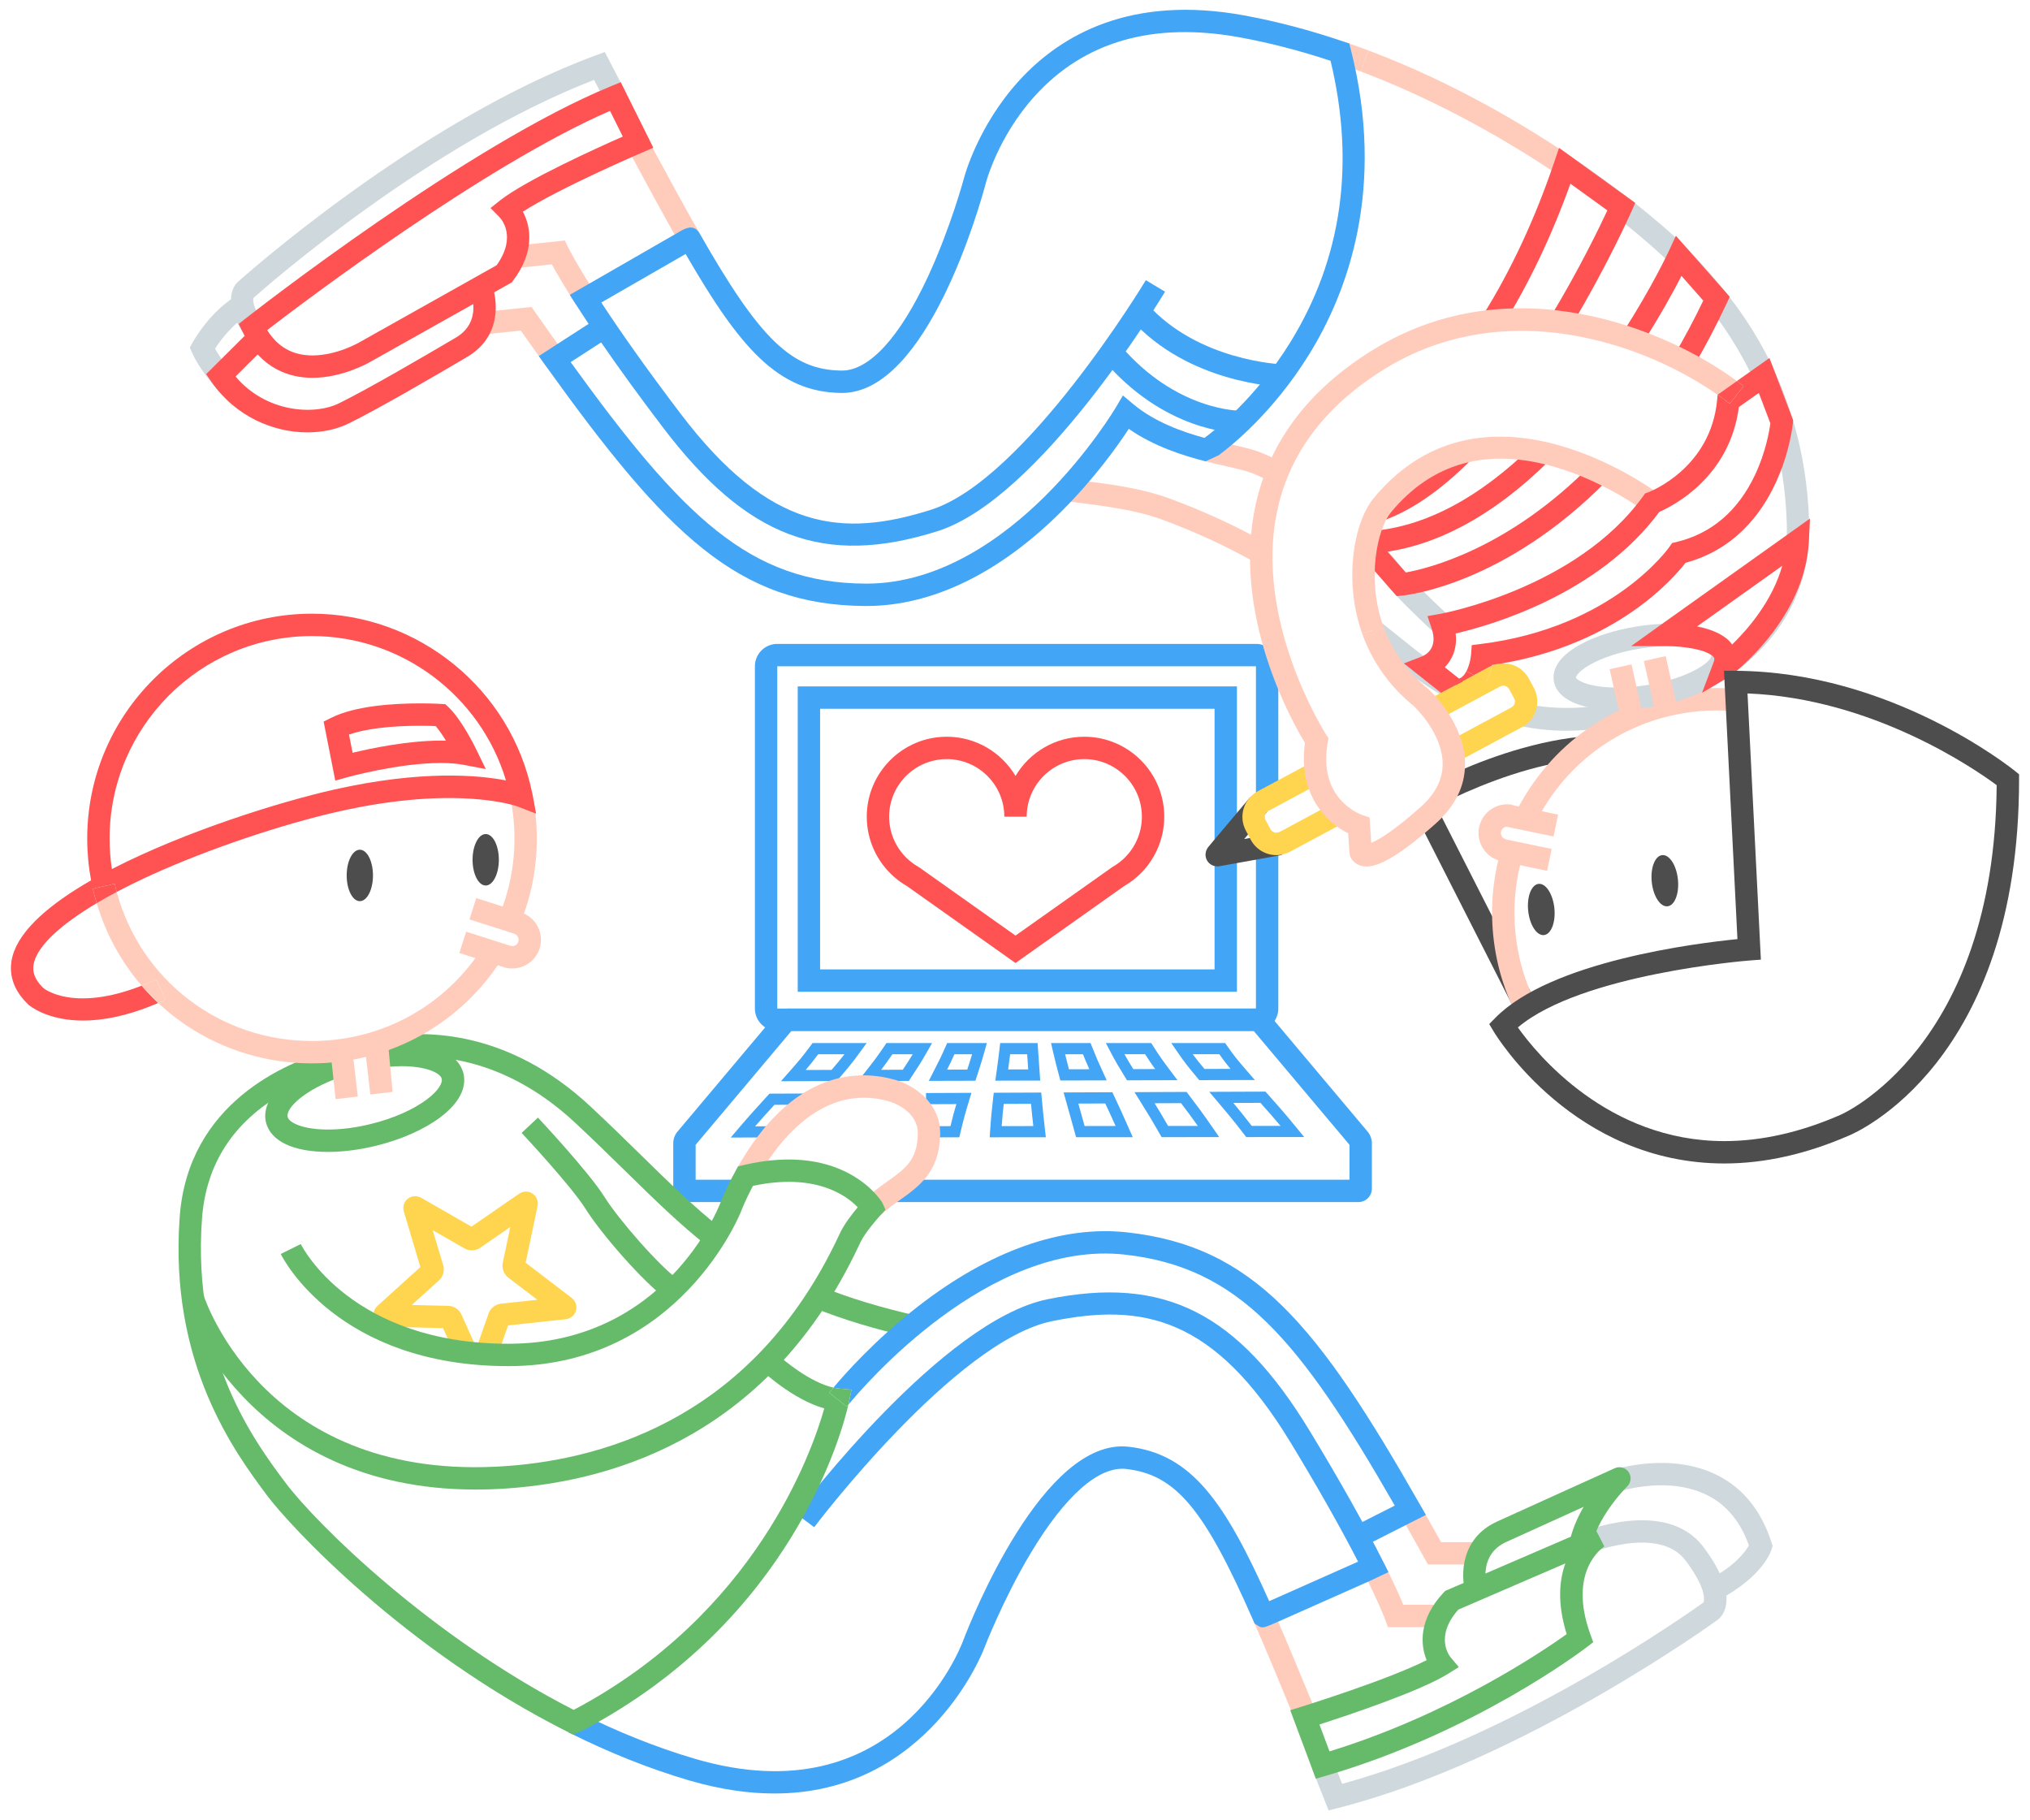 <?xml version="1.0" encoding="utf-8"?>
<!-- Generator: Adobe Illustrator 16.0.0, SVG Export Plug-In . SVG Version: 6.00 Build 0)  -->
<!DOCTYPE svg PUBLIC "-//W3C//DTD SVG 1.1//EN" "http://www.w3.org/Graphics/SVG/1.1/DTD/svg11.dtd">
<svg version="1.1" xmlns="http://www.w3.org/2000/svg" xmlns:xlink="http://www.w3.org/1999/xlink" x="0px" y="0px"
	 width="689.03px" height="617.721px" viewBox="0 0 689.03 617.721" enable-background="new 0 0 689.03 617.721"
	 xml:space="preserve">
<g id="plantilla">
</g>
<g id="Capa_1">
	<g>
		<g>
			<path fill="#66BB6A" d="M157.301,364.275c-1.579-6.381-9.253-10.04-21.053-10.04c-1.957,0-4.008,0.14-6.087,0.348
				c1.467,2.134,2.02,4.881,1.591,7.467c1.534-0.132,3.05-0.223,4.496-0.223c8.201,0,13.172,2.201,13.687,4.274
				c0.311,1.264-0.842,3.873-5.127,7.066c-4.65,3.467-11.336,6.398-18.826,8.255c-5.041,1.25-10.107,1.909-14.655,1.909
				c-8.199,0-13.17-2.201-13.684-4.272c-0.746-3.016,5.845-9.242,17.621-13.417c-1.387-2.22-1.802-5.025-1.247-7.612
				c-17.868,5.815-25.555,15.544-23.74,22.855c1.579,6.38,9.252,10.038,21.05,10.038c5.154,0,10.853-0.737,16.481-2.132
				c8.446-2.094,16.096-5.481,21.538-9.537C155.698,374.521,158.523,369.2,157.301,364.275z"/>
		</g>
		<g>
			<g>
				<path fill="#FF5252" d="M344.688,326.813l-36.873-26.12c-1.525-0.879-2.973-1.912-4.299-3.07
					c-5.922-5.166-9.318-12.623-9.318-20.459c0-14.965,12.176-27.141,27.145-27.141c9.918,0,18.61,5.347,23.346,13.309
					c4.736-7.962,13.427-13.309,23.346-13.309c14.967,0,27.142,12.176,27.142,27.141c0,7.838-3.394,15.295-9.313,20.459
					c-1.334,1.161-2.78,2.192-4.301,3.07L344.688,326.813z M321.343,257.615c-10.781,0-19.553,8.769-19.553,19.549
					c0,5.643,2.448,11.015,6.715,14.737c0.994,0.866,2.079,1.636,3.227,2.284l0.322,0.206l32.635,23.117l32.957-23.323
					c1.143-0.647,2.229-1.416,3.228-2.286c4.263-3.721,6.71-9.091,6.71-14.736c0-10.78-8.77-19.549-19.549-19.549
					s-19.55,8.769-19.55,19.549h-7.593C340.892,266.384,332.121,257.615,321.343,257.615z"/>
			</g>
			<g>
				<path fill="#42A5F5" d="M419.844,336.573H270.767V232.941h149.077V336.573z M278.358,328.981h133.893v-88.449H278.358V328.981z"
					/>
			</g>
			<g>
				<path fill="#42A5F5" d="M426.298,349.859H263.824c-4.186,0-7.592-3.406-7.592-7.592v-116.16c0-4.186,3.406-7.592,7.592-7.592
					h162.474c4.186,0,7.592,3.406,7.592,7.592v45.023h-7.592v-45.023H263.824v116.16h162.474v-56.746h7.592v56.746
					C433.89,346.453,430.483,349.859,426.298,349.859z"/>
			</g>
			<g>
				<path fill="#42A5F5" d="M461.088,407.941H303.243v-7.592h154.809v-11.837l-32.517-38.653H268.63l-32.517,38.653v11.837h14.334
					v7.592h-17.372c-2.512,0-4.555-2.043-4.555-4.555v-15.5c0-1.299,0.541-2.783,1.377-3.779l33.572-39.906
					c0.982-1.174,2.615-1.934,4.15-1.934h158.923c1.537,0,3.169,0.76,4.155,1.937l33.564,39.898c0.84,1.001,1.381,2.484,1.381,3.784
					v15.5C465.644,405.898,463.6,407.941,461.088,407.941z"/>
			</g>
			<g>
				<g>
					<g>
						<path fill="#42A5F5" d="M248.028,386.036l2.677-3.135c3.888-4.548,5.929-6.781,9.018-10.16l1.451-1.59l14.963-0.058
							l0.016,3.796l-13.297,0.052l-0.332,0.361c-2.333,2.552-3.986,4.361-6.226,6.929l10.573-0.01l0.004,3.796L248.028,386.036z"/>
					</g>
					<g>
						<path fill="#42A5F5" d="M315.081,385.983l-0.005-3.796l7.536-0.012c0.749-3.111,1.286-5.095,1.997-7.485l-10.28,0.044
							l-0.018-3.796l15.42-0.066l-0.748,2.463c-1.23,4.034-1.848,6.173-3.024,11.17l-0.342,1.462L315.081,385.983z"/>
					</g>
					<g>
						<path fill="#42A5F5" d="M335.927,385.96l0.134-2.027c0.349-5.166,0.578-7.342,1.054-11.422l0.195-1.67l16.104-0.068
							l0.157,1.735c0.366,4.02,0.575,6.106,1.17,11.325l0.24,2.111L335.927,385.96z M340.692,374.623
							c-0.287,2.525-0.478,4.467-0.701,7.537l10.739-0.009c-0.349-3.105-0.55-5.081-0.78-7.567L340.692,374.623z"/>
					</g>
					<g>
						<path fill="#42A5F5" d="M365.254,385.934l-0.387-1.392c-0.931-3.361-1.519-5.452-2.111-7.567l-1.744-6.236l16.548-0.071
							l0.652,1.39c1.817,3.877,2.819,6.013,5.098,11.203l1.17,2.66L365.254,385.934z M366.009,374.514l0.402,1.435
							c0.508,1.812,1.01,3.604,1.729,6.188l10.52-0.009c-1.363-3.064-2.256-4.982-3.507-7.653L366.009,374.514z"/>
					</g>
					<g>
						<path fill="#42A5F5" d="M394.284,385.911l-0.548-0.955c-3.067-5.357-4.415-7.514-6.859-11.429l-1.808-2.889l17.678-0.074
							l0.574,0.753c3.09,4.062,4.746,6.239,8.445,11.604l2.051,2.972L394.284,385.911z M391.896,374.405
							c1.396,2.259,2.639,4.321,4.588,7.708l10.089-0.009c-2.165-3.069-3.626-5.004-5.7-7.736L391.896,374.405z"/>
					</g>
					<g>
						<path fill="#42A5F5" d="M423.002,385.887l-0.571-0.741c-4.166-5.413-6.004-7.576-9.341-11.501l-2.644-3.111l19.067-0.072
							l1.038,1.16c3.297,3.683,5.287,5.905,9.578,11.151l2.535,3.097L423.002,385.887z M418.616,374.298
							c1.879,2.238,3.582,4.336,6.251,7.791l9.767-0.008c-2.598-3.107-4.336-5.053-6.812-7.818L418.616,374.298z"/>
					</g>
					<g>
						<path fill="#42A5F5" d="M265.071,366.928l2.793-3.164c3.299-3.734,4.688-5.366,7.357-9.008l0.569-0.776l18.366-0.001
							l-2.189,3.014c-2.764,3.807-4.269,5.581-7.403,9.231l-0.567,0.659L265.071,366.928z M277.712,357.777
							c-1.563,2.107-2.753,3.594-4.242,5.336l8.782-0.021c1.788-2.084,3.027-3.553,4.393-5.316L277.712,357.777z"/>
					</g>
					<g>
						<path fill="#42A5F5" d="M291.274,366.867l2.418-3.08c2.742-3.491,4.121-5.244,6.617-8.965l0.564-0.841l15.484-0.001
							l-1.606,2.834c-2.104,3.712-3.264,5.464-5.572,8.953l-0.7,1.058L291.274,366.867z M302.894,357.777
							c-1.436,2.113-2.525,3.602-3.811,5.275l7.354-0.018c1.348-2.041,2.296-3.487,3.36-5.258L302.894,357.777z"/>
					</g>
					<g>
						<path fill="#42A5F5" d="M315.251,366.808l1.665-3.249c1.685-3.289,2.532-4.939,4.071-8.445l0.498-1.134l13.478-0.002
							l-0.668,2.406c-0.966,3.477-1.523,5.181-2.533,8.276l-0.687,2.104L315.251,366.808z M323.96,357.775
							c-0.916,2.044-1.63,3.512-2.496,5.22l6.854-0.02c0.64-1.961,1.096-3.375,1.632-5.201L323.96,357.775z"/>
					</g>
					<g>
						<path fill="#42A5F5" d="M337.84,366.744l0.523-3.824c0.349-2.516,0.577-4.184,0.926-7.258l0.191-1.685h12.713l0.274,4.027
							c0.156,2.307,0.266,3.922,0.465,6.667l0.15,2.031L337.84,366.744z M342.866,357.772c-0.231,1.947-0.424,3.364-0.674,5.164
							l6.807-0.019c-0.117-1.656-0.204-2.973-0.318-4.659l-0.034-0.486H342.866z"/>
					</g>
					<g>
						<path fill="#42A5F5" d="M359.905,366.683l-0.376-1.414c-0.92-3.458-1.351-5.126-2.245-8.963l-0.542-2.329h13.42l0.476,1.2
							c1.442,3.649,2.145,5.22,3.781,8.781l1.232,2.684L359.905,366.683z M361.53,357.772c0.449,1.867,0.805,3.257,1.291,5.107
							l6.926-0.02c-0.758-1.686-1.364-3.102-2.162-5.087H361.53z"/>
					</g>
					<g>
						<path fill="#42A5F5" d="M382.543,366.622l-0.558-0.904c-2.164-3.507-3.205-5.215-5.172-8.962l-1.458-2.781h15.405l0.557,0.887
							c2.318,3.678,3.468,5.229,6.069,8.688l2.278,3.03L382.543,366.622z M381.671,357.771c0.947,1.708,1.773,3.077,2.986,5.048
							l7.438-0.018c-1.152-1.58-2.129-3-3.427-5.03H381.671z"/>
					</g>
					<g>
						<path fill="#42A5F5" d="M407.051,366.562l-0.57-0.683c-2.894-3.467-4.284-5.159-6.876-8.931l-2.045-2.974l18.283-0.001
							l0.565,0.814c2.478,3.563,3.763,5.104,6.796,8.598l2.719,3.134L407.051,366.562z M404.841,357.771
							c1.231,1.663,2.34,3.019,3.983,4.991l8.832-0.021c-1.322-1.591-2.383-2.972-3.793-4.972L404.841,357.771z"/>
					</g>
				</g>
			</g>
		</g>
		<g>
			<g>
				<path fill="#4D4D4D" d="M493.397,270.787l-3.234-6.869c11.273-5.306,28.424-12.021,46.12-13.874l0.79,7.55
					C520.435,259.337,504.139,265.73,493.397,270.787z"/>
			</g>
			<g>
				
					<rect x="466.759" y="305.215" transform="matrix(0.453 0.891 -0.891 0.453 549.439 -277.702)" fill="#4D4D4D" width="68.644" height="7.591"/>
			</g>
			<g>
				<path fill="#CFD8DC" d="M74.2,132.726c-1.936-2.16-6.689-7.757-9.014-13.062l-0.746-1.701l0.885-1.63
					c0.24-0.446,6.026-10.985,15.797-16.479l3.72,6.618c-5.799,3.261-10.03,9.044-11.853,11.857c2.17,3.957,5.711,8.043,6.863,9.328
					L74.2,132.726z"/>
			</g>
			<g>
				<path fill="#FFCCBC" d="M230.819,82.882c-5.26-9.24-11.029-19.882-17.48-31.83l6.68-3.607
					c6.43,11.907,12.176,22.509,17.4,31.681L230.819,82.882z"/>
			</g>
			<g>
				<path fill="#FFCCBC" d="M195.539,103.415c-4.285-6.692-6.868-11.196-8.234-13.698l-13.049,1.363l-0.79-7.55l18.256-1.909
					l1.162,2.397c0.021,0.046,2.445,4.986,9.051,15.305L195.539,103.415z"/>
			</g>
			<g>
				<path fill="#CFD8DC" d="M82.645,113.137c-7.725-11.392-2.685-16.743-2.085-17.316c0.676-0.612,60.834-54.627,121.585-77.007
					l3.134-1.154l6.957,13.335l-6.732,3.513l-3.854-7.391C145.594,48.783,90.734,96.927,86.045,101.097
					c-0.261,0.765-0.17,3.278,2.884,7.779L82.645,113.137z"/>
			</g>
			<g>
				<path fill="#FF5252" d="M106.047,128.218c-7.347,0-17.415-2.698-23.67-15.55l-1.341-2.756l2.412-1.893
					c3.06-2.398,75.49-58.973,123.984-78.783l3.265-1.333l11.064,22.234l-3.698,1.583c-0.303,0.131-28.16,12.088-40.586,20.121
					c2.785,5.141,4.051,13.654-3.322,23.386l-0.479,0.63l-48.025,26.966C125.337,123.007,116.345,128.218,106.047,128.218z
					 M90.683,112.022c3.634,5.782,8.684,8.603,15.364,8.603c8.258,0,15.749-4.343,15.823-4.387l46.688-26.216
					c6.976-9.741,1.574-15.719,0.923-16.381l-2.994-3.042l3.334-2.653c8.841-6.876,32.397-17.56,41.572-21.602l-4.334-8.712
					C164.615,56.028,103.805,101.942,90.683,112.022z"/>
			</g>
			<g>
				<path fill="#FFCCBC" d="M461.85,24.253c-2.726-1.029-5.503-2.023-8.253-2.959l2.446-7.187c2.825,0.96,5.68,1.983,8.485,3.04
					L461.85,24.253z"/>
			</g>
			<g>
				<g>
					
						<rect x="509.846" y="286.455" transform="matrix(0.979 0.203 -0.203 0.979 69.736 -99.143)" fill="#FFCCBC" width="16.288" height="7.592"/>
				</g>
				<g>
					
						<rect x="512.066" y="274.754" transform="matrix(0.979 0.203 -0.203 0.979 67.371 -99.795)" fill="#FFCCBC" width="16.285" height="7.592"/>
				</g>
				<g>
					<path fill="#FFCCBC" d="M509.751,292.268c-5.275-1.011-8.745-6.125-7.738-11.399c1.012-5.278,6.122-8.754,11.4-7.739
						l-1.426,7.457c-1.151-0.22-2.295,0.542-2.52,1.708c-0.22,1.162,0.546,2.292,1.713,2.516L509.751,292.268z"/>
				</g>
			</g>
			<g>
				
					<ellipse transform="matrix(-0.995 0.104 -0.104 -0.995 1158.672 537.633)" fill="#4D4D4D" cx="565.313" cy="299.037" rx="4.461" ry="8.73"/>
			</g>
			<g>
				
					<ellipse transform="matrix(-0.995 0.104 -0.104 -0.995 1076.012 561.438)" fill="#4D4D4D" cx="523.37" cy="308.769" rx="4.461" ry="8.731"/>
			</g>
			<g>
				<path fill="#FFCCBC" d="M431.66,163.777c-3.08-1.72-5.971-3.04-8.141-3.718c-1.815-0.57-4.288-1.135-7.149-1.79
					c-2.204-0.504-4.621-1.058-7.17-1.709l1.883-7.356c2.48,0.635,4.835,1.174,6.982,1.664c3.018,0.691,5.626,1.288,7.724,1.947
					c2.687,0.84,5.998,2.339,9.57,4.333L431.66,163.777z"/>
			</g>
			<g>
				<path fill="#CFD8DC" d="M486.952,214.851c-7.635-7.058-12.861-12.315-15.529-15.626c-3.535-4.385-7.224-8.568-10.961-12.429
					l5.455-5.28c3.896,4.025,7.737,8.38,11.416,12.945c2.402,2.981,7.51,8.104,14.774,14.814L486.952,214.851z"/>
			</g>
			<g>
				<path fill="#FFCCBC" d="M426.262,191.003c-10.163-5.72-20.559-10.512-31.777-14.652c-8.757-3.23-19.059-4.63-32.655-6.254
					l0.902-7.539c14.117,1.687,24.845,3.153,34.381,6.671c11.602,4.28,22.354,9.238,32.873,15.157L426.262,191.003z"/>
			</g>
			<g>
				<path fill="#CFD8DC" d="M498.322,233.012c0.155-0.214,0.275-0.452,0.452-0.651c-4.874-2.393-9.887-5.424-14.976-9.268
					c-3.477-2.623-7.108-5.539-10.956-8.626c-1.472-1.181-2.977-2.389-4.518-3.617l-4.732,5.939
					c1.536,1.222,3.034,2.424,4.497,3.599c3.894,3.125,7.569,6.074,11.132,8.764c5.044,3.809,10.008,6.858,14.857,9.355
					C494.707,236.212,496.118,234.187,498.322,233.012z"/>
				<path fill="#CFD8DC" d="M574.623,86.365c-6.343-6.861-21.998-20.189-41.379-33.237l-4.24,6.299
					c21.732,14.63,35.696,27.39,40.042,32.092c11.683,12.635,35.986,38.926,37.433,86.139c0.569,18.564-7.165,33.751-22.985,45.14
					c-12.104,8.712-24.632,11.846-24.752,11.875l-0.447,0.108l-0.408,0.212c-0.249,0.13-18.493,9.286-43.367,3.144
					c0.183,2.658-0.592,5.382-2.362,7.34c7.05,1.815,13.638,2.517,19.55,2.517c15.904,0,26.963-4.937,29.28-6.063
					c5.299-1.453,54.557-16.301,53.082-64.505C612.532,127.376,586.929,99.677,574.623,86.365z"/>
			</g>
			<g>
				<path fill="#FFCCBC" d="M529.004,59.427c-21.756-14.647-44.979-26.812-67.154-35.175l2.679-7.104
					c23.041,8.689,46.16,20.796,68.716,35.98L529.004,59.427z"/>
			</g>
			<g>
				<path fill="#FFCCBC" d="M515.042,345.021c-2.02-3.887-3.716-7.974-5.033-12.148c-1.546-4.896-2.601-9.985-3.14-15.128
					c-1.05-10.025-0.144-19.972,2.694-29.564l7.28,2.153c-2.554,8.634-3.368,17.591-2.425,26.621
					c0.484,4.636,1.438,9.223,2.828,13.631c1.188,3.756,2.712,7.435,4.531,10.932L515.042,345.021z"/>
			</g>
			<g>
				<path fill="#FFCCBC" d="M520.995,279.674l-6.819-3.335c11.647-23.808,34.316-39.665,60.643-42.419
					c5.005-0.522,10.046-0.555,14.991-0.1l-0.696,7.56c-4.45-0.408-8.993-0.378-13.509,0.092
					C551.9,243.951,531.486,258.233,520.995,279.674z"/>
			</g>
			<g>
				<path fill="#FFCCBC" d="M185.192,124.075c-2.73-3.806-5.534-7.765-8.428-11.885l-14.896,1.557l-0.791-7.55l19.341-2.023
					l1.282,1.83c3.331,4.755,6.545,9.301,9.663,13.646L185.192,124.075z"/>
			</g>
			<g>
				<path fill="#FF5252" d="M104.359,146.735c-11.538,0-24.406-5.334-32.573-17.158l-1.806-2.611l13.134-13.06l5.354,5.384
					l-8.524,8.476c10.263,12.181,26.587,13.293,35.114,9.104c9.971-4.903,29.158-16.089,39.709-22.322
					c9.065-5.354,5.096-15.294,4.921-15.716l7.019-2.894c2.338,5.667,3.657,18.216-8.079,25.147
					c-10.643,6.287-30.021,17.583-40.22,22.598C114.337,145.684,109.478,146.735,104.359,146.735z"/>
			</g>
			<g>
				<path fill="#42A5F5" d="M294.087,205.658c-0.128,0-0.251,0-0.377,0c-43.223-0.243-67.389-24.249-108.518-81.582l-2.323-3.24
					l16.919-10.919c-1.483-2.226-2.9-4.395-4.249-6.501l-2.146-3.351l37.311-21.475c1.859-1.069,4.407-2.536,6.426,0.106
					l0.289,0.431c20.516,36.029,31.342,46.49,48.273,46.635c0.031,0,0.064,0.001,0.098,0.001c9.278,0,19.639-11.319,29.186-31.892
					c7.715-16.622,12.242-33.47,12.287-33.639c0.162-0.64,18.251-69.085,95.071-54.994c10.995,2.019,22.336,5.003,33.709,8.87
					l1.951,0.664l0.505,2c11.986,47.371-1.13,82.507-14.242,103.641c-12.219,19.691-26.418,31.002-30.613,34.093l-4.443,2.054l0,0
					c-7.206-1.845-17.343-4.932-26.062-11.021c-3.662,5.594-11.612,16.847-23.032,28.193
					C339.079,194.624,316.256,205.657,294.087,205.658z M193.692,122.887c38.124,52.787,60.959,74.958,100.059,75.178
					c0.113,0.001,0.227,0.001,0.339,0.001c25.347,0,46.899-16.074,60.538-29.595c15.113-14.981,24.145-30.242,24.234-30.396
					l2.274-3.873l3.44,2.887c7.396,6.207,16.977,9.528,24.259,11.52c3.159-2.313,17.306-13.293,29.142-32.478
					c17.468-28.32,22.059-60.439,13.655-95.494c-10.358-3.429-20.666-6.095-30.667-7.933c-29.4-5.39-52.84,1.281-69.689,19.833
					c-12.619,13.896-16.624,29.44-16.664,29.595c-1.957,7.35-19.816,71.217-48.818,71.222c-0.057,0-0.11-0.001-0.167-0.001
					c-21.542-0.185-34.544-15.375-52.91-47.163c-6.685,3.847-21.791,12.542-28.619,16.473c7.244,11.071,16.288,23.751,26.926,37.751
					c30.306,39.875,54.946,42.048,84.884,32.619c31.988-10.072,72.615-77.267,73.021-77.944l6.508,3.906
					c-1.719,2.868-42.543,70.352-77.251,81.281c-38.552,12.141-64.688,2.254-93.206-35.268
					c-7.858-10.342-14.863-19.982-20.931-28.804L193.692,122.887z"/>
			</g>
			<g>
				<path fill="#42A5F5" d="M434.772,131.214c-1.275-0.038-31.48-1.195-50.949-22.905l5.651-5.068
					c17.259,19.243,45.25,20.375,45.532,20.385L434.772,131.214z"/>
			</g>
			<g>
				<path fill="#42A5F5" d="M420.921,146.968c-2.496,0-25.924-0.672-46.569-25l5.789-4.913c19.064,22.463,40.674,22.33,40.82,22.32
					l0.146,7.59C421.071,146.966,421.009,146.968,420.921,146.968z"/>
			</g>
			<g>
				<path fill="#CFD8DC" d="M548.901,240.93c-12.479,0-20.509-3.667-21.481-9.806c-0.487-3.072,0.605-7.68,8.577-12.19
					c5.129-2.9,12.119-5.158,19.686-6.357c3.808-0.603,7.552-0.909,11.129-0.909c12.48,0,20.512,3.666,21.483,9.806
					c1.493,9.429-13.604,16.224-28.264,18.547C556.224,240.623,552.479,240.93,548.901,240.93z M566.812,219.26
					c-3.181,0-6.526,0.274-9.941,0.815c-6.594,1.045-12.84,3.038-17.134,5.467c-4.18,2.365-4.859,4.14-4.819,4.392
					c0.115,0.72,3.902,3.402,13.984,3.402c3.182,0,6.527-0.275,9.942-0.816c15.052-2.385,22.207-8.26,21.953-9.859
					C580.685,221.942,576.896,219.26,566.812,219.26z"/>
			</g>
			<g>
				
					<rect x="555.532" y="227.65" transform="matrix(0.218 0.976 -0.976 0.218 666.457 -369.166)" fill="#FFCCBC" width="16.289" height="7.592"/>
			</g>
			<g>
				
					<rect x="543.96" y="230.45" transform="matrix(0.218 0.976 -0.976 0.218 660.094 -355.692)" fill="#FFCCBC" width="16.287" height="7.593"/>
			</g>
			<g>
				<path fill="#FF5252" d="M574.733,124.531l-6.538-3.861c3.492-5.914,6.827-12.182,9.933-18.664l-7.391-8.371
					c-2.632,5.114-7.245,13.593-13.63,23.5l-6.383-4.114c9.972-15.471,15.617-27.608,15.671-27.729l2.443-5.281l18.28,20.709
					l-1.053,2.253C582.563,110.474,578.751,117.727,574.733,124.531z"/>
			</g>
			<g>
				<path fill="#FF5252" d="M474.075,202.304l-13.737-15.64l5.704-5.012l11.094,12.63c7.258-1.286,34.82-7.868,63.117-36.727
					l5.421,5.315c-34.896,35.587-68.265,39.117-69.667,39.25L474.075,202.304z"/>
			</g>
			<g>
				<path fill="#FF5252" d="M463.339,187.952l-0.298-7.586c0.759-0.03,1.511-0.073,2.264-0.132l0.586,7.569
					C465.044,187.869,464.192,187.918,463.339,187.952z"/>
			</g>
			<g>
				<path fill="#FF5252" d="M465.891,187.803l-0.586-7.569c18.397-1.421,37.039-11.34,55.406-29.479l5.337,5.401
					C506.366,175.592,486.127,186.24,465.891,187.803z"/>
			</g>
			<g>
				<path fill="#FF5252" d="M469.228,176.758l-2.502-7.168c8.588-2.999,17.729-9.331,27.163-18.823l5.386,5.352
					C489.021,166.434,478.91,173.377,469.228,176.758z"/>
			</g>
			<g>
				<path fill="#FF5252" d="M532.89,111.284l-6.501-3.921c9.579-15.886,16.476-30.14,19.188-35.965l-12.546-9.061
					c-6.344,17.73-14.143,34.061-23.214,48.61l-6.443-4.017c9.583-15.369,17.708-32.821,24.151-51.872l1.648-4.874l25.861,18.677
					l-1.235,2.809C553.719,71.854,545.618,90.177,532.89,111.284z"/>
			</g>
			<g>
				<path fill="#FFCCBC" d="M462.384,215.104c-6.391-17.834-2.96-37.799,3.886-46.07c38.354-46.344,97.374-1.032,97.968-0.57
					l-4.677,5.98c-0.136-0.106-13.866-10.719-31.617-15.919c-23.026-6.748-41.813-1.583-55.825,15.349
					c-4.689,5.668-8.311,22.699-2.588,38.668L462.384,215.104z"/>
			</g>
			<g>
				<path fill="#FF5252" d="M577.711,235.124l3.903-10.292c0.49-1.169,0.24-1.547,0.119-1.728c-1.58-2.374-9.632-3.843-16.189-3.843
					h-11.871l9.58-6.887l51.103-36.401l-0.4,7.837c-1.333,26.288-25.53,44.752-26.559,45.526L577.711,235.124z M575.98,212.628
					c4.712,0.916,9.577,2.691,11.964,6.107c5.424-5.3,13.665-14.878,17-26.738L575.98,212.628z"/>
			</g>
			<g>
				<path fill="#FF5252" d="M494.135,238.043c-0.013,0-0.027,0-0.039,0l0.023-7.592c1.025,0.027,2.383-0.295,3.62-2.664l6.728,3.517
					C502.193,235.652,498.525,238.043,494.135,238.043z"/>
			</g>
			<g>
				<g>
					<path fill="#4D4D4D" d="M413.241,294.016c-1.47,0-2.804-0.729-3.527-1.979c-0.859-1.48-0.661-3.331,0.5-4.716l14.096-16.763
						l5.812,4.886l-7.818,9.297l11.483-2.07l1.347,7.472l-21.08,3.8C413.78,293.992,413.509,294.016,413.241,294.016z"/>
				</g>
				<g>
					<path fill="none" stroke="#FFD54F" stroke-width="7.592" stroke-miterlimit="10" d="M486.188,240.999"/>
				</g>
				<g>
					<path fill="#FFD54F" d="M433.257,290.203c-0.019,0-0.037,0-0.057,0c-3.619-0.017-6.936-2.009-8.652-5.201l-1.666-3.103
						c-1.248-2.323-1.517-4.992-0.757-7.517c0.76-2.524,2.458-4.601,4.779-5.85l18.011-9.672l3.59,6.688l-18.007,9.673
						c-0.535,0.288-0.927,0.767-1.104,1.35c-0.176,0.583-0.112,1.199,0.175,1.733l1.667,3.104c0.397,0.738,1.164,1.198,2.004,1.202
						c0.003,0,0.007,0,0.012,0c0.372,0,0.741-0.094,1.073-0.272l18.154-9.755l3.596,6.689l-18.159,9.756
						C436.48,289.798,434.871,290.203,433.257,290.203z"/>
				</g>
			</g>
			<g>
				<path fill="none" d="M506.43,225.694c-0.017,0.079-0.042,0.17-0.062,0.251c0.314-0.134,0.621-0.292,0.942-0.393
					C507.013,225.597,506.729,225.65,506.43,225.694z"/>
				<path fill="none" d="M497.74,227.786c1.335-2.554,1.579-5.705,1.58-5.737l0.225-3.108l3.096-0.396
					c44.851-5.557,63.88-32.758,64.065-33.032l0.828-1.213l1.428-0.34c11.938-2.85,20.935-10.518,26.739-22.793
					c3.687-7.792,4.888-15.118,5.202-17.507l-3.922-10.31l-6.774,4.792c-3.06,23.653-22.085,33.437-26.986,35.584
					c-20.786,28.053-57.146,38.484-69.137,41.259c0.609,5.164-1.271,8.96-3.684,11.481l5.987,4.747l3.898-2.093L497.74,227.786z"/>
				<path fill="#FFD54F" d="M506.368,225.945c-0.353,1.584-0.934,3.51-1.902,5.361l-4.18-2.187l-3.898,2.093l0.079,0.061
					l-7.341,3.839l-4.732,2.542l3.59,6.689l21.188-11.379c0.536-0.288,1.155-0.35,1.733-0.175c0.581,0.175,1.061,0.567,1.35,1.104
					l1.668,3.107c0.287,0.535,0.351,1.15,0.173,1.732c-0.175,0.583-0.566,1.062-1.102,1.35l-21.73,11.672l3.592,6.688l21.729-11.671
					c2.322-1.247,4.02-3.324,4.782-5.848c0.76-2.525,0.491-5.194-0.758-7.517l-1.665-3.104c-1.249-2.323-3.326-4.021-5.85-4.781
					c-1.07-0.322-2.166-0.42-3.25-0.377c-0.835,0.145-1.682,0.278-2.534,0.409C506.989,225.653,506.683,225.811,506.368,225.945z"/>
				<path fill="#FF5252" d="M509.845,225.143c-0.858,0.035-1.71,0.149-2.534,0.409C508.163,225.421,509.01,225.288,509.845,225.143z
					"/>
				<polygon fill="#FF5252" points="496.388,231.212 489.126,235.112 496.467,231.273 				"/>
				<path fill="#FFD54F" d="M506.368,225.945c-0.262,0.114-0.533,0.194-0.789,0.33l-5.293,2.844l4.18,2.187
					C505.435,229.455,506.016,227.529,506.368,225.945z"/>
			</g>
			<g>
				<path fill="#FF5252" d="M600.595,121.491l-11.05,7.817c0.789,0.582,1.549,1.16,2.269,1.729l-4.704,5.96
					c-0.923-0.729-2.31-1.779-4.108-3.034l-0.158,1.71c-2.146,23.122-22.522,31.066-23.379,31.39l-1.086,0.402l-0.675,0.939
					c-22.602,31.403-68.372,39.834-68.831,39.917l-4.349,0.771l1.412,4.182c2.237,6.628-1.93,8.944-3.219,9.48l-6.204,2.387
					l12.592,9.981l0.021-0.012l7.262-3.9l-5.987-4.747c2.413-2.521,4.293-6.317,3.684-11.481
					c11.99-2.774,48.351-13.206,69.137-41.259c4.901-2.147,23.927-11.931,26.986-35.584l6.774-4.792l3.922,10.31
					c-0.314,2.39-1.516,9.715-5.202,17.507c-5.805,12.275-14.802,19.944-26.739,22.793l-1.428,0.34l-0.828,1.213
					c-0.186,0.274-19.215,27.475-64.065,33.032l-3.096,0.396l-0.225,3.108c-0.001,0.032-0.245,3.184-1.58,5.737l2.546,1.333
					l5.293-2.844c0.256-0.136,0.527-0.216,0.789-0.33c0.02-0.082,0.045-0.173,0.062-0.251c0.299-0.044,0.583-0.097,0.881-0.142
					c0.824-0.26,1.676-0.375,2.534-0.409c39.021-6.765,58.042-28.677,62.25-34.148c32.813-8.845,36.432-47.111,36.468-47.502
					l0.071-0.862L600.595,121.491z"/>
				<path fill="#FFCCBC" d="M589.545,129.308c-23.371-17.268-76.056-39.726-123.349-10.681
					c-21.677,13.314-35.105,30.895-39.91,52.251c-8.417,37.406,12.206,73.941,16.664,81.252
					c-2.496,17.465,7.368,27.09,14.655,30.665l0.453,6.718l0.139,0.792c0.364,1.27,1.517,2.849,3.662,3.471
					c0.573,0.166,1.223,0.281,1.994,0.281c3.649,0,9.973-2.582,23.349-14.468c6.633-5.892,10.017-12.669,10.064-20.144
					c0.087-14.013-11.845-25.05-12.354-25.513l-0.17-0.147c-7.098-5.735-12.215-12.882-15.213-21.241l-7.146,2.562
					c3.459,9.648,9.341,17.891,17.481,24.5c0.869,0.821,9.874,9.586,9.809,19.792c-0.032,5.231-2.562,10.116-7.516,14.518
					c-9.507,8.449-14.452,11.207-16.724,12.104l-0.581-8.6l-2.401-0.811c-0.625-0.211-15.225-5.378-11.791-24.614l0.264-1.479
					l-0.818-1.258c-0.249-0.385-24.932-38.97-16.402-76.754c4.346-19.262,16.616-35.212,36.467-47.403
					c19.367-11.897,42.449-15.61,66.76-10.736c21.82,4.375,38.092,14.042,46.07,19.603l0.002-0.029L589.545,129.308z"/>
				<path fill="#FF5252" d="M591.813,131.037c-0.72-0.569-1.479-1.147-2.269-1.729l-6.542,4.627l-0.002,0.029
					c1.799,1.255,3.186,2.305,4.108,3.034L591.813,131.037z"/>
			</g>
			<g>
				<path fill="#4D4D4D" d="M585.277,394.844L585.277,394.844c-50.833,0-77.192-42.962-78.288-44.791l-1.508-2.513l2.049-2.095
					c18.805-19.214,68.156-25.355,82.199-26.741l-4.569-91.076l4.01,0.021c52.355,0.271,93.03,32.605,94.735,33.981l1.414,1.14
					v1.815c0,96.096-55.425,119.838-57.783,120.802C613.173,391.65,598.926,394.844,585.277,394.844z M515.202,348.676
					c6.366,8.95,30.442,38.576,70.075,38.577c12.6,0,25.823-2.981,39.306-8.859c0.599-0.249,52.422-22.796,53.137-111.935
					c-7.32-5.431-42.014-29.467-84.572-31.127l4.534,90.339l-3.693,0.277C593.396,325.99,536.78,330.433,515.202,348.676z"/>
			</g>
		</g>
		<g>
			<g>
				<path fill="#FFD54F" d="M168.571,460.854l-7.162-2.521l4.432-12.593c0.628-1.779,2.31-3.109,4.182-3.312l12.355-1.325
					l-9.874-7.542c-1.499-1.151-2.244-3.158-1.858-5l2.562-12.161l-10.224,7.056c-1.549,1.077-3.693,1.163-5.336,0.219l-10.77-6.188
					l3.553,11.908c0.539,1.805-0.038,3.87-1.438,5.137l-9.216,8.333l12.42,0.302c1.887,0.047,3.67,1.233,4.441,2.952l5.068,11.314
					l-6.931,3.103l-4.397-9.819l-19.537-0.474c-1.782-0.045-3.252-1.056-3.838-2.638c-0.588-1.582-0.133-3.306,1.188-4.499
					l14.495-13.108l-5.587-18.727c-0.51-1.703-0.004-3.416,1.322-4.464c1.326-1.048,3.108-1.148,4.652-0.259l16.941,9.731
					l16.083-11.099c1.464-1.012,3.25-1.059,4.653-0.124c1.408,0.934,2.055,2.597,1.688,4.339l-4.025,19.126l15.53,11.864
					c1.416,1.086,2.008,2.767,1.553,4.391c-0.457,1.624-1.837,2.751-3.604,2.941l-19.435,2.086L168.571,460.854z"/>
			</g>
			<g>
				<path fill="#CFD8DC" d="M583.522,542.837l-3.545-6.715c9.08-4.791,12.527-9.651,13.642-11.659
					c-2.824-7.955-7.503-13.65-13.922-16.941c-13.13-6.731-29.337-1.583-29.501-1.534l-2.346-7.219
					c0.783-0.256,19.406-6.161,35.311,1.997c8.643,4.432,14.75,12.086,18.148,22.751l0.356,1.119l-0.337,1.124
					C601.05,526.694,598.171,535.105,583.522,542.837z"/>
			</g>
			<g>
				<path fill="#FFCCBC" d="M439.389,583.239c-5.173-12.548-9.799-23.715-14.011-33.318l6.952-3.051
					c4.245,9.676,8.886,20.884,14.077,33.475L439.389,583.239z"/>
			</g>
			<g>
				<path fill="#FFCCBC" d="M489.441,552.193h-18.357l-0.903-2.508c-0.019-0.046-1.913-5.216-7.408-16.162l6.785-3.406
					c3.562,7.101,5.666,11.85,6.764,14.483h13.12V552.193z"/>
			</g>
			<g>
				<path fill="#CFD8DC" d="M450.95,614.395l-5.531-13.988l7.06-2.792l3.065,7.752c57.941-15.702,117.442-57.803,122.654-61.544
					c0.266-0.663,1.221-4.47-6.01-14.161c-9.205-12.35-33.369-2.328-33.612-2.225l-2.967-6.989
					c1.212-0.516,29.897-12.454,42.666,4.675c12.722,17.058,6.271,23.407,4.851,24.506c-0.736,0.539-66.19,48.004-128.938,63.943
					L450.95,614.395z"/>
			</g>
			<g>
				<path fill="#66BB6A" d="M446.627,603.641l-8.694-23.264l3.843-1.188c0.317-0.099,29.264-9.094,42.46-15.79
					c-2.233-5.403-2.609-14.001,5.734-22.911l0.541-0.577l50.57-21.825l3.472,6.731c-0.487,0.31-12.576,8.286-4.726,29.875
					l0.951,2.615L538.57,559c-1.532,1.175-38.094,28.946-88.558,43.655L446.627,603.641z M447.851,585.228l3.41,9.127
					c40.677-12.502,72.171-33.817,80.513-39.786c-3.259-10.438-2.521-18.307-0.45-24.002l-36.326,15.678
					c-8.237,9.281-2.887,15.878-2.648,16.16l2.814,3.352l-3.718,2.312C481.936,573.986,457.396,582.161,447.851,585.228z"/>
			</g>
			<g>
				<path fill="#42A5F5" d="M262.839,608.651c-8.725,0-18.386-1.345-29.062-4.48c-13.361-3.925-27.063-9.386-40.725-16.233
					l3.406-6.788c13.253,6.646,26.528,11.939,39.459,15.737c68.013,19.97,90.121-37.714,91.029-40.18
					c2.715-7.116,27.28-68.963,56.124-65.735c21.406,2.425,32.76,18.885,47.717,52.412c7.045-3.129,22.976-10.209,30.176-13.409
					c-6.07-11.795-13.743-25.346-22.853-40.345c-25.992-42.811-50.262-47.533-81.03-41.273
					c-32.844,6.687-80.258,69.296-80.732,69.928l-6.068-4.563c2.009-2.673,49.632-65.545,85.287-72.805
					c39.605-8.062,64.576,4.488,89.033,44.772c10.137,16.695,18.533,31.643,24.957,44.429l1.707,3.402l-5.943,2.829
					c-3.801,1.688-11.578,5.144-18.83,8.365l-11.197,4.975c-6.788,3.02-6.782,3.011-8.51,1.889l-0.95-0.618l-0.456-1.039
					c-16.654-37.971-26.338-49.501-43.16-51.406c-9.23-1.055-20.738,9.11-32.395,28.594c-9.411,15.728-15.703,32.095-15.766,32.258
					C333.864,559.898,315.358,608.651,262.839,608.651z"/>
			</g>
			<g>
				<path fill="#66BB6A" d="M309.423,453.904c-12.593-2.858-23.467-6.159-33.238-10.093l2.834-7.042
					c9.394,3.781,19.889,6.964,32.086,9.731L309.423,453.904z"/>
			</g>
			<g>
				<path fill="#FFCCBC" d="M298.69,412.562l-5.21-5.521c2.587-2.443,5.287-4.367,7.667-6.063
					c6.153-4.383,10.215-7.279,10.38-16.138c0.155-8.125-9.301-10.934-9.398-10.961c-23.006-6.865-38.55,14.02-45.765,27.079
					l-6.645-3.67c19.38-35.085,42.488-34.292,54.543-30.694c5.207,1.494,15.066,7.276,14.857,18.39
					c-0.238,12.679-7.014,17.508-13.565,22.179C303.267,408.792,300.898,410.477,298.69,412.562z"/>
			</g>
			<g>
				<g>
					
						<rect x="160.143" y="306.96" transform="matrix(0.953 0.304 -0.304 0.953 102.347 -36.435)" fill="#FFCCBC" width="16.285" height="7.591"/>
				</g>
				<g>
					
						<rect x="156.717" y="318.366" transform="matrix(0.953 0.304 -0.304 0.953 105.658 -34.857)" fill="#FFCCBC" width="16.29" height="7.591"/>
				</g>
				<g>
					<path fill="#FFCCBC" d="M173.87,328.676c-0.932,0-1.879-0.135-2.815-0.418l2.199-7.267c1.129,0.344,2.336-0.302,2.679-1.437
						c0.342-1.134-0.301-2.335-1.435-2.678l2.194-7.269c2.491,0.752,4.539,2.43,5.77,4.725c1.228,2.292,1.489,4.927,0.738,7.418
						C181.926,325.958,178.05,328.675,173.87,328.676z"/>
				</g>
			</g>
			<g>
				<ellipse fill="#4D4D4D" cx="122.135" cy="297.093" rx="4.461" ry="8.731"/>
			</g>
			<g>
				<ellipse fill="#4D4D4D" cx="164.861" cy="291.779" rx="4.461" ry="8.731"/>
			</g>
			<g>
				<path fill="#66BB6A" d="M226.194,440.806c-7.848-5.687-22.125-22.059-27.464-30.6c-4.81-7.697-21.511-25.559-21.681-25.738
					l5.541-5.189c0.709,0.755,17.379,18.586,22.577,26.905c4.785,7.653,18.518,23.429,25.481,28.474L226.194,440.806z"/>
			</g>
			<g>
				<path fill="#66BB6A" d="M161.421,505.507c-78.036,0.007-99.317-62.912-99.532-63.577l7.223-2.337
					c0.853,2.6,21.821,63.719,102.704,57.944c35.839-2.559,84.466-18.101,112.615-77.604c0.367-0.778,0.674-1.423,0.922-1.923
					c1.413-2.848,3.953-6.119,5.783-8.307c-3.827-3.985-14.367-11.775-35.578-7.255c-2.623,4.949-3.978,8.549-3.992,8.588
					c-0.215,0.561-20.854,52.581-78.974,52.581c-57.876,0-76.537-36.501-77.304-38.055l6.803-3.368
					c0.693,1.382,17.561,33.831,70.501,33.831c52.808,0,71.12-45.732,71.876-47.679c0.055-0.153,1.806-4.829,5.252-11.059
					l0.811-1.47l1.635-0.387c34.929-8.286,47.294,12.616,47.391,12.834l1.01,2.282l-1.694,1.833c-1.35,1.46-5.188,5.926-6.72,9.008
					c-0.23,0.465-0.518,1.067-0.858,1.791c-29.717,62.818-81.081,79.227-118.938,81.931
					C168.599,505.377,164.944,505.507,161.421,505.507z"/>
			</g>
			<g>
				<path fill="#FFCCBC" d="M176.452,313.691l-7.018-2.9c3.438-8.316,5.184-17.138,5.184-26.223c0-4.664-0.471-9.324-1.397-13.853
					l7.438-1.521c1.03,5.027,1.552,10.201,1.552,15.375C182.21,294.653,180.272,304.451,176.452,313.691z"/>
			</g>
			<g>
				<path fill="#FFCCBC" d="M504.118,530.934h-19.442l-1.085-1.952c-2.821-5.077-5.544-9.933-8.193-14.576l6.595-3.762
					c2.321,4.069,4.698,8.3,7.15,12.698h14.976V530.934z"/>
			</g>
			<g>
				<path fill="#66BB6A" d="M129.897,359.678c12.279-2.368,38.758-3.451,65.41,21.426c6.198,5.785,11.696,11.169,17.013,16.378
					c9.887,9.68,18.423,18.04,27.966,25.553l4.696-5.966c-9.22-7.258-17.621-15.485-27.348-25.012
					c-5.35-5.239-10.882-10.656-17.147-16.502c-27.903-26.042-55.904-26.032-70.375-23.612
					C131.02,354.414,130.935,357.264,129.897,359.678z"/>
				<path fill="#66BB6A" d="M287.438,477.347l-5.977-4.684c0.092-0.116,0.581-0.736,1.43-1.753
					c-7.672-1.685-16.661-8.973-19.695-11.872l-5.25,5.483c0.494,0.474,10.918,10.369,21.834,13.441
					c-4.151,14.727-23.336,69.726-85.053,102.313c-48.596-24.813-87.49-63.262-97.89-77.175
					c-10.302-13.781-31.741-42.457-28.269-89.567c1.366-18.521,10.637-32.821,27.556-42.504c7.485-4.283,14.902-6.688,19.865-7.964
					c-2.091-1.677-3.189-4.262-3.331-6.92c-15.785,4.434-48.819,18.266-51.663,56.831c-3.68,49.941,18.906,80.151,29.76,94.67
					c7.323,9.796,46.145,52.13,102.297,80.291l1.411,0.706l3.138-1.301c71.43-37.343,88.362-101.891,90.361-110.642
					C287.652,477.077,287.464,477.314,287.438,477.347z"/>
				<path fill="#42A5F5" d="M481.992,510.645c-34.939-61.3-56.478-87.69-99.439-92.426c-22.13-2.443-46.672,6.253-70.968,25.145
					c-14.696,11.425-25.048,23.181-28.693,27.545c0.644,0.142,1.282,0.256,1.903,0.313l4.22,0.385l-0.845,4.152
					c-0.028,0.144-0.104,0.49-0.207,0.939c5.104-6.214,47.606-56.016,93.756-50.934c38.865,4.285,59.271,28.712,91.698,85.178
					l-14.295,7.242l3.432,6.772l21.413-10.849L481.992,510.645z"/>
				<path fill="#66BB6A" d="M289.015,471.607l-4.22-0.385c-0.621-0.057-1.26-0.172-1.903-0.313c-0.849,1.017-1.338,1.637-1.43,1.753
					l5.977,4.684c0.025-0.032,0.214-0.27,0.524-0.647c0.103-0.45,0.179-0.796,0.207-0.939L289.015,471.607z"/>
			</g>
			<g>
				<path fill="#66BB6A" d="M497.453,540.554c-1.737-5.88-1.741-18.499,10.652-24.172c10.241-4.69,40.005-18.126,40.005-18.126
					c1.68-0.76,3.66-0.201,4.699,1.323c1.036,1.524,0.831,3.573-0.49,4.858c-0.127,0.124-13.009,12.851-12.496,24.739l-7.584,0.328
					c-0.281-6.512,2.24-12.897,5.279-18.13c-9.212,4.167-20.65,9.349-26.254,11.914c-9.304,4.258-6.838,14.038-6.526,15.139
					L497.453,540.554z"/>
			</g>
			<g>
				<path fill="#FF5252" d="M113.803,264.909l-3.956-20.024l2.587-1.293c8.07-4.037,20.872-4.884,30.19-4.884
					c4.214,0,7.059,0.179,7.178,0.186l1.36,0.086l0.995,0.934c4.436,4.156,8.926,13.248,9.424,14.271l3.311,6.808l-7.436-1.419
					c-2.239-0.427-4.896-0.643-7.9-0.643c-14.268,0-31.626,4.821-31.799,4.869L113.803,264.909z M118.456,249.285l1.222,6.185
					c6.233-1.504,18.72-4.131,29.878-4.131c0.613,0,1.217,0.007,1.811,0.023c-1.111-1.814-2.338-3.63-3.496-4.961
					c-1.184-0.048-3.019-0.101-5.246-0.101C132.396,246.3,123.979,247.35,118.456,249.285z"/>
			</g>
			<g>
				<polygon fill="#FFCCBC" points="113.903,373.019 112.018,355.246 119.56,355.96 121.446,372.139 				"/>
			</g>
			<g>
				<polygon fill="#FFCCBC" points="125.706,371.438 123.819,355.258 131.425,350.941 133.249,370.559 				"/>
			</g>
			<g>
				<path fill="none" d="M11.611,326.395c-0.559,2.016-0.84,5.138,3.154,8.953c0.306,0.247,10.245,8.201,33.317-0.84
					c-6.857-7.965-12.119-17.435-15.26-27.996C20.691,313.719,13.204,320.652,11.611,326.395z"/>
				<path fill="none" d="M171.738,264.855c-8.64-28.767-35.398-48.998-65.832-48.998c-37.888,0-68.71,30.824-68.71,68.711
					c0,3.479,0.261,6.947,0.776,10.361c24.773-12.765,57.012-22.819,75.449-26.973C143.073,261.279,162.383,263.035,171.738,264.855
					z"/>
				<path fill="#FF5252" d="M115.092,275.364c40.229-9.061,60.328-1.767,60.511-1.698l6.365,2.461l-1.266-6.707l-0.042-0.228
					c-7.226-35.305-38.663-60.929-74.754-60.929c-42.071,0-76.302,34.229-76.302,76.303c0,4.777,0.444,9.538,1.318,14.19
					c-13.771,7.909-24.149,16.669-26.627,25.607c-1.149,4.141-1.174,10.36,5.324,16.564c0.38,0.337,6.314,5.416,18.604,5.416
					c6.605,0,15.072-1.507,25.476-5.966c-1.975-1.85-3.846-3.814-5.616-5.872c-23.072,9.041-33.012,1.086-33.317,0.84
					c-3.994-3.815-3.713-6.937-3.154-8.953c1.593-5.743,9.08-12.676,21.212-19.883c-0.481-1.617-0.929-3.25-1.31-4.917l7.401-1.687
					c0.217,0.94,0.449,1.87,0.701,2.793c3.732-1.98,7.795-3.968,12.162-5.947C70.782,288.142,95.634,279.746,115.092,275.364z
					 M37.973,294.929c-0.516-3.414-0.776-6.882-0.776-10.361c0-37.887,30.822-68.711,68.71-68.711
					c30.434,0,57.192,20.231,65.832,48.998c-9.355-1.82-28.665-3.576-58.316,3.101C94.984,272.11,62.746,282.164,37.973,294.929z"/>
				<path fill="#FFCCBC" d="M48.083,334.508c1.592-0.624,3.242-1.325,4.962-2.118l3.184,6.892c-0.863,0.399-1.691,0.739-2.529,1.099
					c13.724,12.848,32.141,20.489,52.207,20.489c26.47,0,50.667-13.413,64.728-35.878l-6.438-4.028
					c-12.663,20.233-34.454,32.314-58.29,32.314c-31.313,0-58.171-20.654-66.29-50.574c-2.403,1.275-4.668,2.545-6.793,3.81
					C35.964,317.073,41.226,326.543,48.083,334.508z"/>
				<path fill="#FF5252" d="M31.514,301.596c0.381,1.666,0.828,3.3,1.31,4.917c2.125-1.264,4.39-2.534,6.793-3.81
					c-0.252-0.923-0.484-1.854-0.701-2.793L31.514,301.596z"/>
				<path fill="#FFCCBC" d="M53.045,332.39c-1.72,0.793-3.37,1.495-4.962,2.118c1.771,2.058,3.642,4.022,5.616,5.872
					c0.838-0.359,1.666-0.699,2.529-1.099L53.045,332.39z"/>
			</g>
		</g>
	</g>
</g>
</svg>

